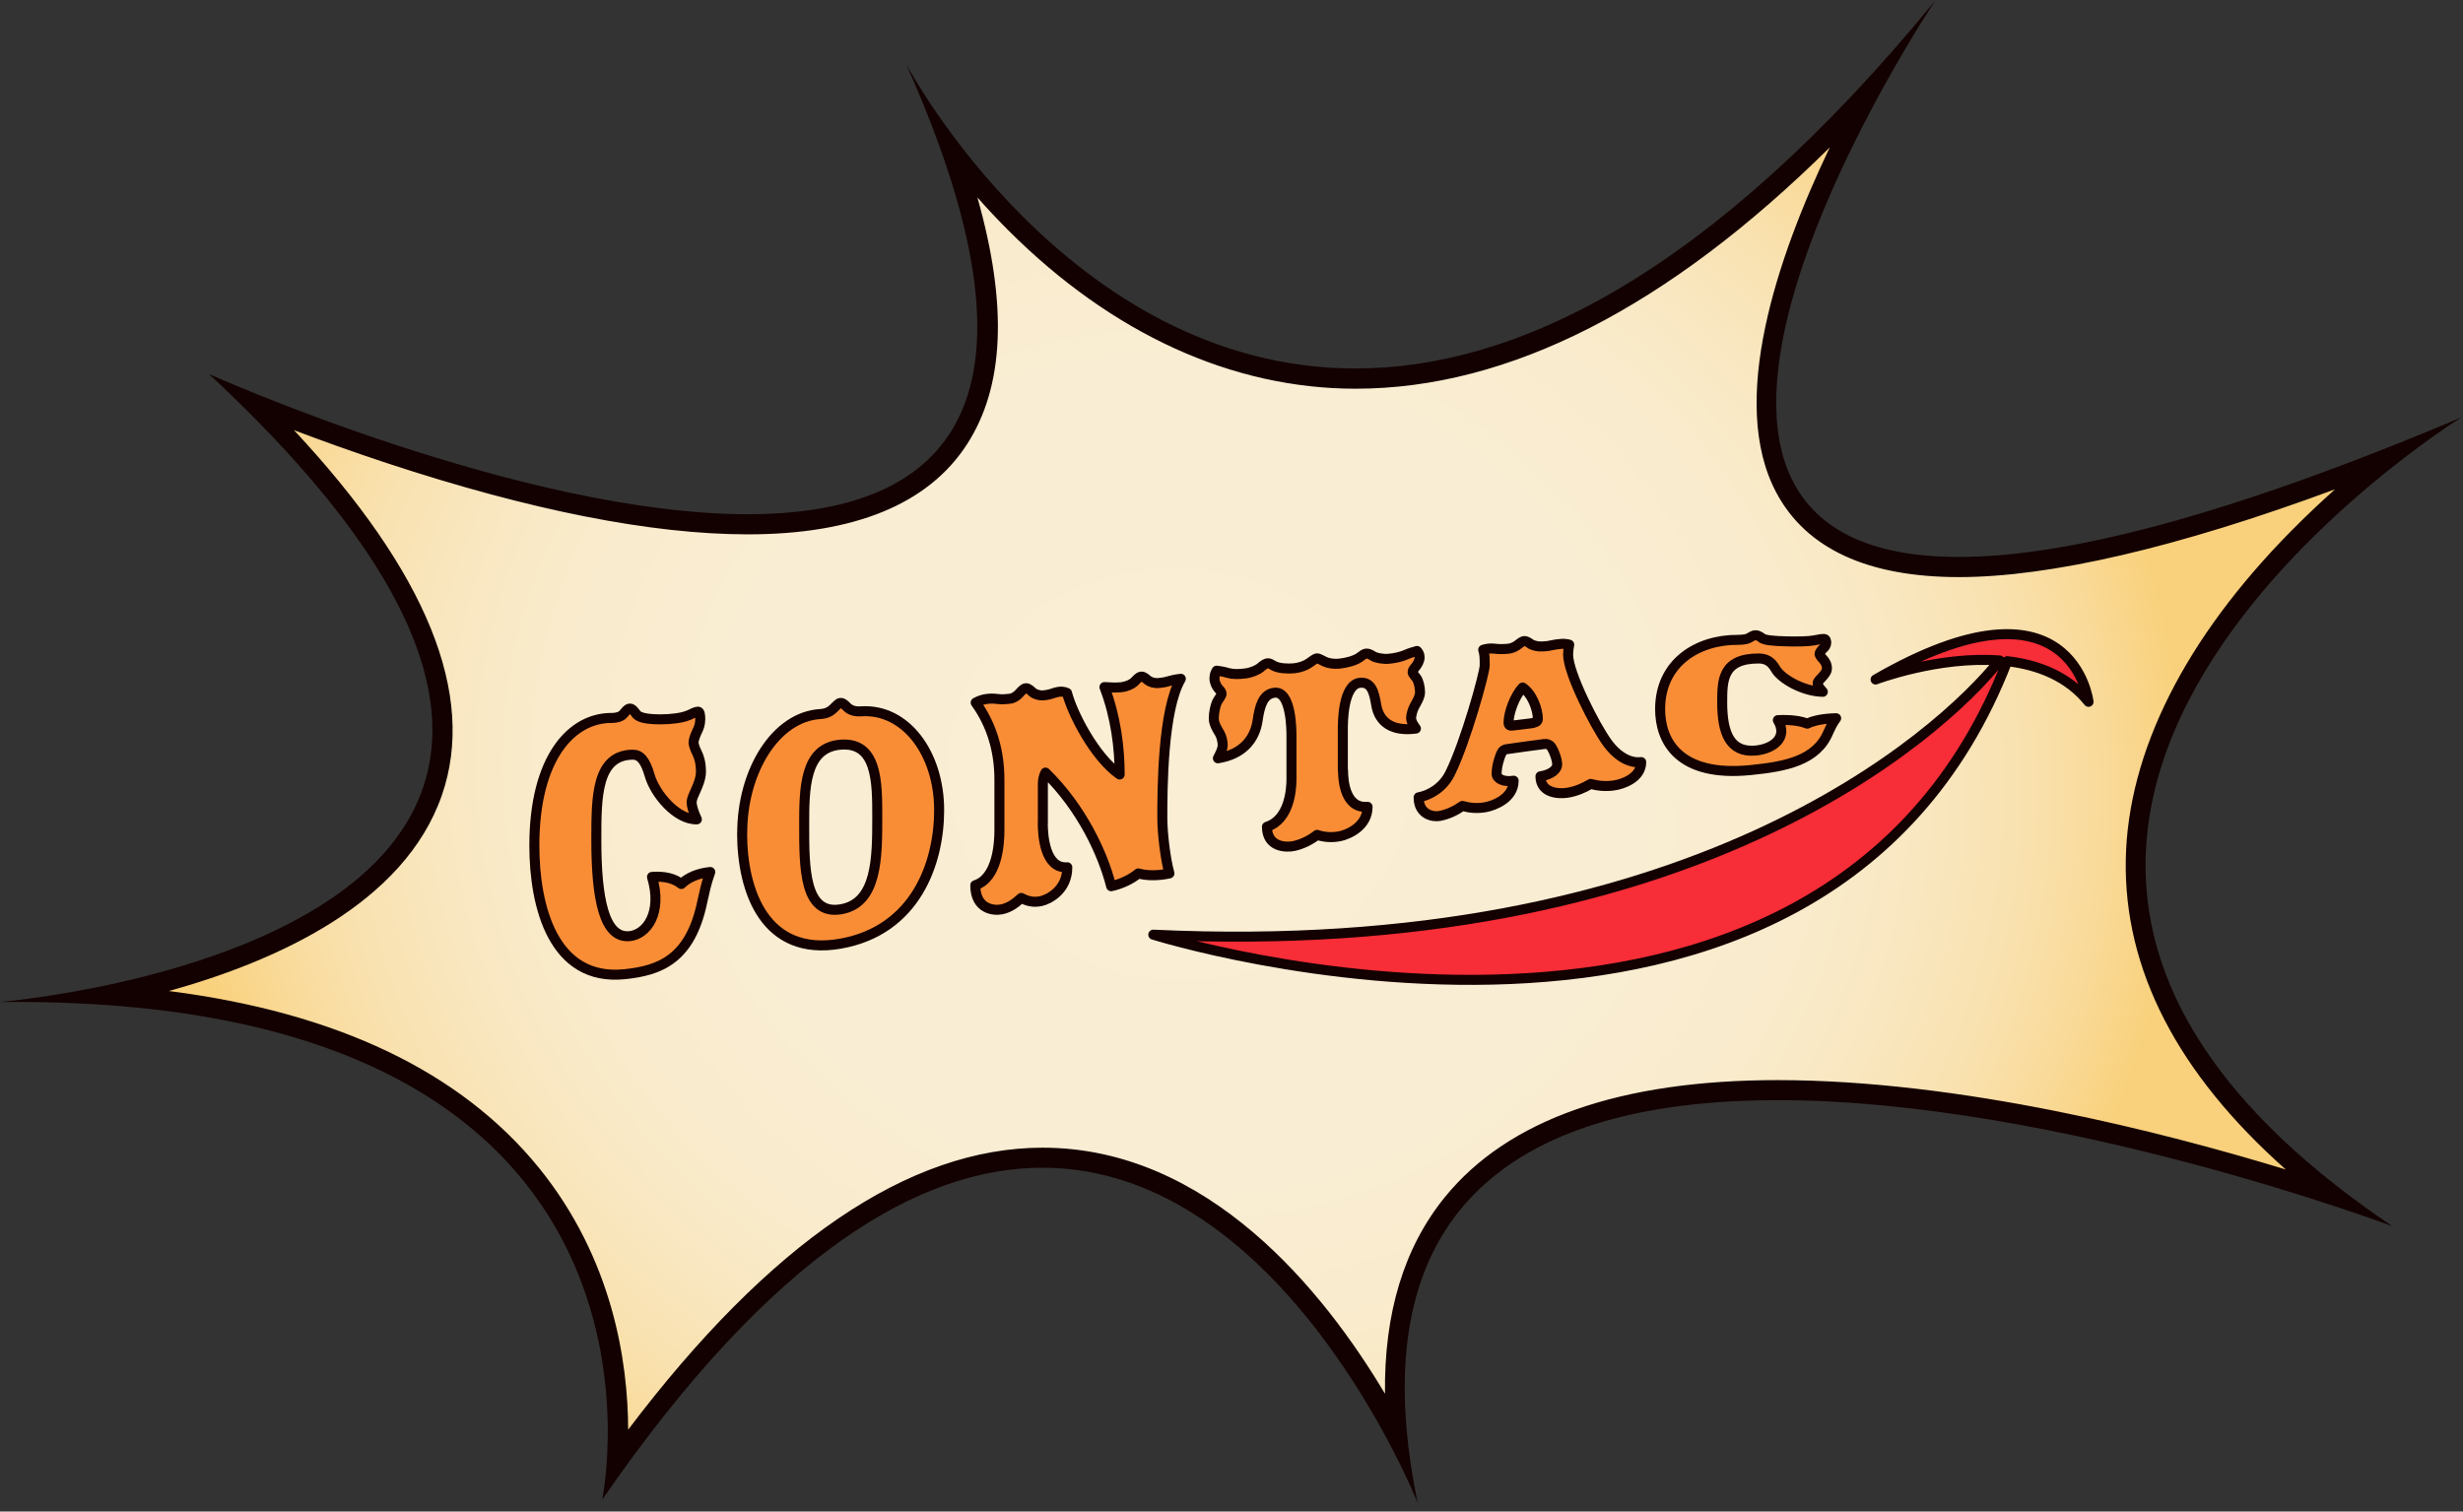 <svg width="246" height="151" viewBox="0 0 246 151" fill="none" xmlns="http://www.w3.org/2000/svg">
<rect x="0" y="0" width="246" height="151" fill="#333333" stroke="none"/>
<path d="M61.63 145.97C62.05 139.82 61.53 127.74 53.01 117.26C44.5 106.79 30.33 100.8 10.84 99.4C13.37 98.86 16.16 98.17 19.01 97.29C32.28 93.17 40.4 87.06 43.16 79.11C46.77 68.71 40.8 55.68 25.41 40.35C35.18 44.27 57.46 52.36 74.66 52.37C84.95 52.37 92.03 49.5 95.7 43.84C99.78 37.55 99.53 27.84 94.99 14.91C102.05 24.08 115.89 37.81 135.37 37.81C151.84 37.81 169.08 28.18 186.71 9.14C180.65 20.29 172.75 38.34 178.29 48.74C181.09 53.98 186.92 56.64 195.63 56.64C205.77 56.64 220.11 53.02 238.3 45.85C228.96 53.21 213.63 67.97 213.3 85.85C213.07 97.79 219.66 109.04 232.89 119.35C221.76 115.72 198.06 108.89 177.54 108.89C162.1 108.89 151.18 112.7 145.06 120.21C140.43 125.9 138.58 133.72 139.55 143.51C137.93 140.47 135.65 136.63 132.71 132.77C124.21 121.56 114.32 115.64 104.1 115.64C90.49 115.64 76.2 125.84 61.61 145.97H61.63Z" fill="url(#paint0_radial_334_7055)"/>
<path d="M182.79 14.65C177.47 25.75 172.6 40.18 177.42 49.22C180.4 54.81 186.54 57.65 195.65 57.65C204.76 57.65 217.47 54.71 233.22 48.88C231.8 50.15 230.33 51.53 228.85 53.03C218.24 63.77 212.53 75.12 212.32 85.84C212.11 96.84 217.48 107.23 228.3 116.83C216.02 113.08 195.78 107.9 177.55 107.9C161.81 107.9 150.62 111.83 144.31 119.59C140.23 124.61 138.23 131.19 138.33 139.23C132.21 128.97 120.69 114.65 104.13 114.65C90.78 114.65 76.88 124.12 62.74 142.82C62.72 136.06 61.21 125.76 53.81 116.64C46.01 107.05 33.62 101.14 16.87 99C27.67 96 40.38 90.25 44.13 79.45C47.61 69.43 42.64 57.19 29.36 42.97C32.07 44 35.24 45.14 38.69 46.28C52.99 50.99 65.1 53.38 74.69 53.38C85.34 53.38 92.71 50.36 96.57 44.4C100.31 38.63 100.67 30.49 97.62 19.72C98.58 20.81 99.62 21.92 100.73 23.03C111.08 33.36 123.07 38.83 135.4 38.83C150.7 38.83 166.6 30.72 182.81 14.67M193.34 0C170.57 27.81 151.08 36.81 135.38 36.81C106.53 36.81 90.5 6.39 90.5 6.39C106.3 41.72 93.44 51.37 74.67 51.37C52.06 51.37 20.88 37.37 20.88 37.37C81.23 93.5 0 100.09 0 100.09C0.53 100.09 1.05 100.09 1.57 100.09C70.53 100.09 60.15 149.8 60.15 149.8C77.31 124.95 92.07 116.65 104.11 116.65C128.31 116.65 141.59 150.12 141.59 150.12C135.04 118.53 154.39 109.9 177.54 109.9C205.48 109.9 238.94 122.49 238.94 122.49C179.71 82.64 245.85 41.69 245.85 41.69C222.21 51.69 206.19 55.64 195.63 55.64C156.01 55.64 193.33 0 193.33 0L193.34 0Z" fill="#130000"/>
<path d="M68.79 71.45C69.12 71.29 69.49 71.09 69.72 71.09C69.9 71.09 69.94 71.47 69.94 71.86C69.94 72.37 69.78 72.76 69.64 73.03C69.45 73.41 69.27 73.93 69.27 74.17C69.27 74.36 69.4 74.79 69.6 75.17C69.81 75.58 70.01 76.2 70.01 77.09C70.01 77.79 69.68 78.5 69.49 78.94C69.3 79.38 69.08 79.78 69.08 80.17C69.08 80.48 69.23 81.06 69.6 81.85C67.56 81.9 65.42 79.31 64.89 77.47C64.45 75.94 63.93 75.38 63.19 75.39C59.56 75.43 59.56 79.66 59.56 83.88C59.56 89.81 60.34 93.74 62.86 93.52C64.57 93.37 66.2 91.21 65.12 87.6C66.45 87.5 67.38 87.78 68.05 88.31C68.72 87.66 69.72 87.23 70.94 87.11C70.53 88.23 70.35 89.18 70.16 90.01C68.97 95.83 65.9 96.96 62.38 97.32C55.26 98.05 53.37 90.56 53.37 84.47C53.37 75.67 57.11 71.66 61.15 71.72C61.52 71.72 62 71.61 62.22 71.37C62.41 71.17 62.67 70.77 62.92 70.78C63.18 70.78 63.44 71.19 63.59 71.38C63.89 71.7 64.66 71.86 66 71.86C67 71.86 68.19 71.72 68.78 71.44L68.79 71.45Z" fill="#F98D36" stroke="#130000" stroke-linecap="round" stroke-linejoin="round"/>
<path d="M74.13 83.23C74.13 77.03 77.47 71.59 81.95 71.33C82.54 71.29 82.91 71.09 83.21 70.81C83.51 70.54 83.73 70.23 83.95 70.22C84.21 70.2 84.43 70.48 84.65 70.68C84.95 70.95 85.39 71.1 85.98 71.06C90.47 70.75 93.8 75.29 93.8 80.93C93.8 86.19 91.47 92.94 83.94 94.27C76.41 95.6 74.12 89.02 74.12 83.23H74.13ZM87.62 81.61C87.62 78.15 87.62 74.1 83.95 74.39C80.32 74.68 80.32 78.88 80.32 82.46C80.32 86.67 80.32 91.42 83.95 90.84C87.62 90.25 87.62 85.67 87.62 81.6V81.61Z" fill="#F98D36" stroke="#130000" stroke-linecap="round" stroke-linejoin="round"/>
<path d="M104.15 82.21C104.15 83.49 104.37 86.8 106.6 86.64C106.6 88.94 104.71 89.86 103.97 90.02C103.19 90.18 102.6 90.02 102 89.7C101.41 90.25 100.81 90.68 100.04 90.84C99.27 91 97.41 90.84 97.41 88.43C99.63 87.71 99.82 84.25 99.82 82.94V77.91C99.82 75.13 99.12 72.51 97.45 70.19C97.9 69.94 98.3 69.84 98.75 69.8C99.12 69.77 99.49 69.8 99.79 69.84C100.12 69.88 100.53 69.84 100.87 69.8C101.2 69.77 101.55 69.54 101.76 69.31C101.95 69.11 102.21 68.77 102.46 68.75C102.72 68.73 102.98 69.03 103.16 69.18C103.38 69.36 103.87 69.5 104.16 69.47C104.42 69.44 104.72 69.41 104.98 69.32C105.27 69.22 105.57 69.13 105.83 69.1C106.05 69.08 106.35 69.11 106.57 69.22C107.09 71.24 109.31 75.62 111.83 77.37C111.83 74.79 111.46 71.62 110.31 68.64C110.61 68.64 110.91 68.67 111.16 68.68C111.45 68.68 111.72 68.68 111.98 68.65C112.54 68.59 113.05 68.35 113.28 68.13C113.47 67.95 113.72 67.62 113.98 67.59C114.24 67.56 114.5 67.85 114.68 67.98C114.9 68.14 115.31 68.28 115.75 68.23C116.08 68.19 116.31 68.17 116.64 68.07C116.93 67.98 117.38 67.87 117.94 67.81C116.12 70.89 116.09 78.81 116.09 81.7C116.09 83.2 116.39 85.78 116.8 87.25C115.73 87.49 114.54 87.5 113.69 87.25C112.99 87.84 111.99 88.31 110.98 88.53C110.16 85.26 108.01 80.68 104.42 77.18C104.23 77.53 104.16 77.94 104.16 78.3V82.23L104.15 82.21Z" fill="#F98D36" stroke="#130000" stroke-linecap="round" stroke-linejoin="round"/>
<path d="M134.14 76.95C134.14 78.02 134.36 80.79 136.59 80.6C136.59 82.52 134.7 83.35 133.85 83.53C133.04 83.7 132.22 83.63 131.55 83.4C130.92 83.9 130.1 84.32 129.25 84.51C128.44 84.69 126.54 84.63 126.54 82.59C128.76 81.88 128.99 78.94 128.99 77.83V73.57C128.99 72.97 128.99 68.99 127.28 69.2C126.13 69.34 125.81 70.58 125.61 71.96C125.33 73.91 124.05 75.37 121.64 75.75C121.97 75.13 122.12 74.76 122.12 74.43C122.12 74.1 122.01 73.58 121.82 73.26C121.61 72.91 121.23 72.33 121.23 71.77C121.23 71.21 121.38 70.5 121.56 70.12C121.67 69.9 122.01 69.47 122.01 69.32C122.01 69.14 121.9 69.01 121.75 68.85C121.49 68.58 121.3 68.16 121.3 67.77C121.3 67.41 121.41 67.16 121.52 67C121.82 67.03 122.23 67.1 122.67 67.23C123.12 67.36 123.67 67.36 124.34 67.28C124.93 67.22 125.6 66.94 125.9 66.68C126.2 66.41 126.46 66.27 126.6 66.26C126.78 66.24 126.93 66.34 127.23 66.51C127.71 66.78 128.64 66.82 129.23 66.76C129.9 66.69 130.38 66.48 130.71 66.27C131.03 66.06 131.34 65.79 131.52 65.77C131.71 65.75 132.02 65.97 132.34 66.11C132.67 66.25 133.16 66.36 133.82 66.29C134.41 66.23 135.38 66 135.82 65.65C136.12 65.43 136.27 65.31 136.45 65.29C136.63 65.27 136.85 65.36 137.15 65.55C137.44 65.73 138.15 65.86 138.71 65.81C139.38 65.75 139.99 65.59 140.38 65.42C140.78 65.24 141.23 65.11 141.53 65.03C141.64 65.15 141.79 65.35 141.79 65.66C141.79 66 141.57 66.41 141.31 66.7C141.16 66.87 141.09 67.01 141.09 67.17C141.09 67.3 141.39 67.61 141.5 67.78C141.69 68.08 141.83 68.66 141.83 69.16C141.83 69.66 141.42 70.26 141.24 70.62C141.08 70.92 140.94 71.45 140.94 71.74C140.94 72.03 141.09 72.33 141.42 72.78C139.08 73.1 137.73 72.16 137.45 70.4C137.25 69.17 136.97 68.08 135.82 68.21C134.11 68.4 134.12 72.26 134.12 72.83V76.96L134.14 76.95Z" fill="#F98D36" stroke="#130000" stroke-linecap="round" stroke-linejoin="round"/>
<path d="M150.45 74.85C150.26 74.88 150.08 74.98 150 75.16C149.74 75.67 149.48 76.58 149.48 77.3C149.48 77.8 150.18 78.15 151.18 77.99C151.18 79.73 149.25 80.47 148.4 80.63C147.55 80.79 146.77 80.71 146.06 80.51C145.43 80.96 144.65 81.34 143.8 81.51C143.13 81.64 141.69 81.38 141.69 79.65C142.8 79.45 144.14 78.68 144.84 77.23C146.36 74.18 148.29 67.23 148.29 66.48C148.29 65.8 148.29 65.35 148.14 64.91C148.32 64.85 148.51 64.81 148.73 64.79C149.03 64.77 149.29 64.8 149.58 64.83C149.91 64.86 150.32 64.83 150.62 64.81C150.99 64.78 151.32 64.61 151.55 64.45C151.74 64.32 151.99 64.06 152.25 64.04C152.47 64.03 152.77 64.25 152.92 64.36C153.18 64.49 153.62 64.61 154.03 64.58C154.33 64.56 154.59 64.55 154.88 64.48C155.18 64.41 155.62 64.34 155.95 64.32C156.28 64.3 156.51 64.34 156.73 64.4C156.66 64.78 156.62 65.07 156.62 65.4C156.62 67.26 159.33 72.56 160.55 74.22C161.7 75.78 162.96 76.25 163.92 76.13C163.92 77.71 162.07 78.34 161.21 78.46C160.36 78.59 159.58 78.5 158.87 78.31C158.2 78.71 157.42 79.05 156.57 79.19C155.72 79.33 153.86 79.26 153.86 77.55C154.97 77.38 155.53 76.84 155.53 76.37C155.53 75.75 155.05 74.68 154.83 74.49C154.68 74.39 154.53 74.29 154.27 74.32C152.73 74.52 151.96 74.63 150.42 74.85H150.45ZM152.9 72.26C153.2 72.22 153.6 72.13 153.6 71.84C153.6 70.88 153.04 69.32 152.08 68.68C151.3 69.49 150.67 71.21 150.67 72.19C150.67 72.49 150.86 72.51 151.08 72.48C151.81 72.39 152.17 72.35 152.9 72.26Z" fill="#F98D36" stroke="#130000" stroke-linecap="round" stroke-linejoin="round"/>
<path d="M181.25 63.96C181.58 63.9 181.95 63.82 182.18 63.83C182.36 63.83 182.4 64.03 182.4 64.22C182.4 64.47 182.24 64.65 182.1 64.78C181.91 64.95 181.73 65.21 181.73 65.32C181.73 65.42 181.88 65.64 182.06 65.83C182.28 66.05 182.47 66.36 182.47 66.79C182.47 67.13 182.14 67.47 181.95 67.68C181.76 67.89 181.54 68.08 181.54 68.27C181.54 68.42 181.69 68.71 182.06 69.11C180.02 69.07 177.87 67.76 177.35 66.84C176.91 66.07 176.39 65.78 175.64 65.78C172.01 65.78 172.01 68 172.01 70.18C172.01 73.23 172.79 75.19 175.31 74.98C177.01 74.84 178.65 73.74 177.57 71.94C178.9 71.88 179.83 72.02 180.5 72.29C181.17 71.97 182.17 71.77 183.39 71.75C182.98 72.29 182.8 72.75 182.61 73.15C181.42 75.99 178.35 76.58 174.82 76.93C167.7 77.64 165.81 74.05 165.81 70.84C165.81 66.21 169.55 63.89 173.59 63.92C173.96 63.92 174.44 63.87 174.66 63.75C174.84 63.65 175.11 63.45 175.36 63.46C175.62 63.46 175.88 63.67 176.03 63.78C176.33 63.95 177.1 64.04 178.44 64.07C179.44 64.1 180.63 64.08 181.22 63.97L181.25 63.96Z" fill="#F98D36" stroke="#130000" stroke-linecap="round" stroke-linejoin="round"/>
<path d="M208.6 70.11C208.6 70.11 207.02 56.52 187.33 67.88C187.33 67.88 193.58 65.51 199.72 65.98C193.65 73.56 168.79 95.91 115.19 93.37C115.19 93.37 181.81 114.3 200.48 66.05C203.55 66.41 206.53 67.54 208.6 70.11Z" fill="#F72D37" stroke="#130000" stroke-linecap="round" stroke-linejoin="round"/>
<defs>
<radialGradient id="paint0_radial_334_7055" cx="0" cy="0" r="1" gradientUnits="userSpaceOnUse" gradientTransform="translate(117.781 77.436) rotate(2.94) scale(99.879 89.001)">
<stop stop-color="#FAEED5"/>
<stop offset="0.46" stop-color="#F9EDD3"/>
<stop offset="0.63" stop-color="#F9EBCC"/>
<stop offset="0.74" stop-color="#F9E7C0"/>
<stop offset="0.84" stop-color="#F9E1AF"/>
<stop offset="0.92" stop-color="#F9DA99"/>
<stop offset="0.99" stop-color="#F9D27F"/>
<stop offset="1" stop-color="#F9D17C"/>
</radialGradient>
</defs>
</svg>
